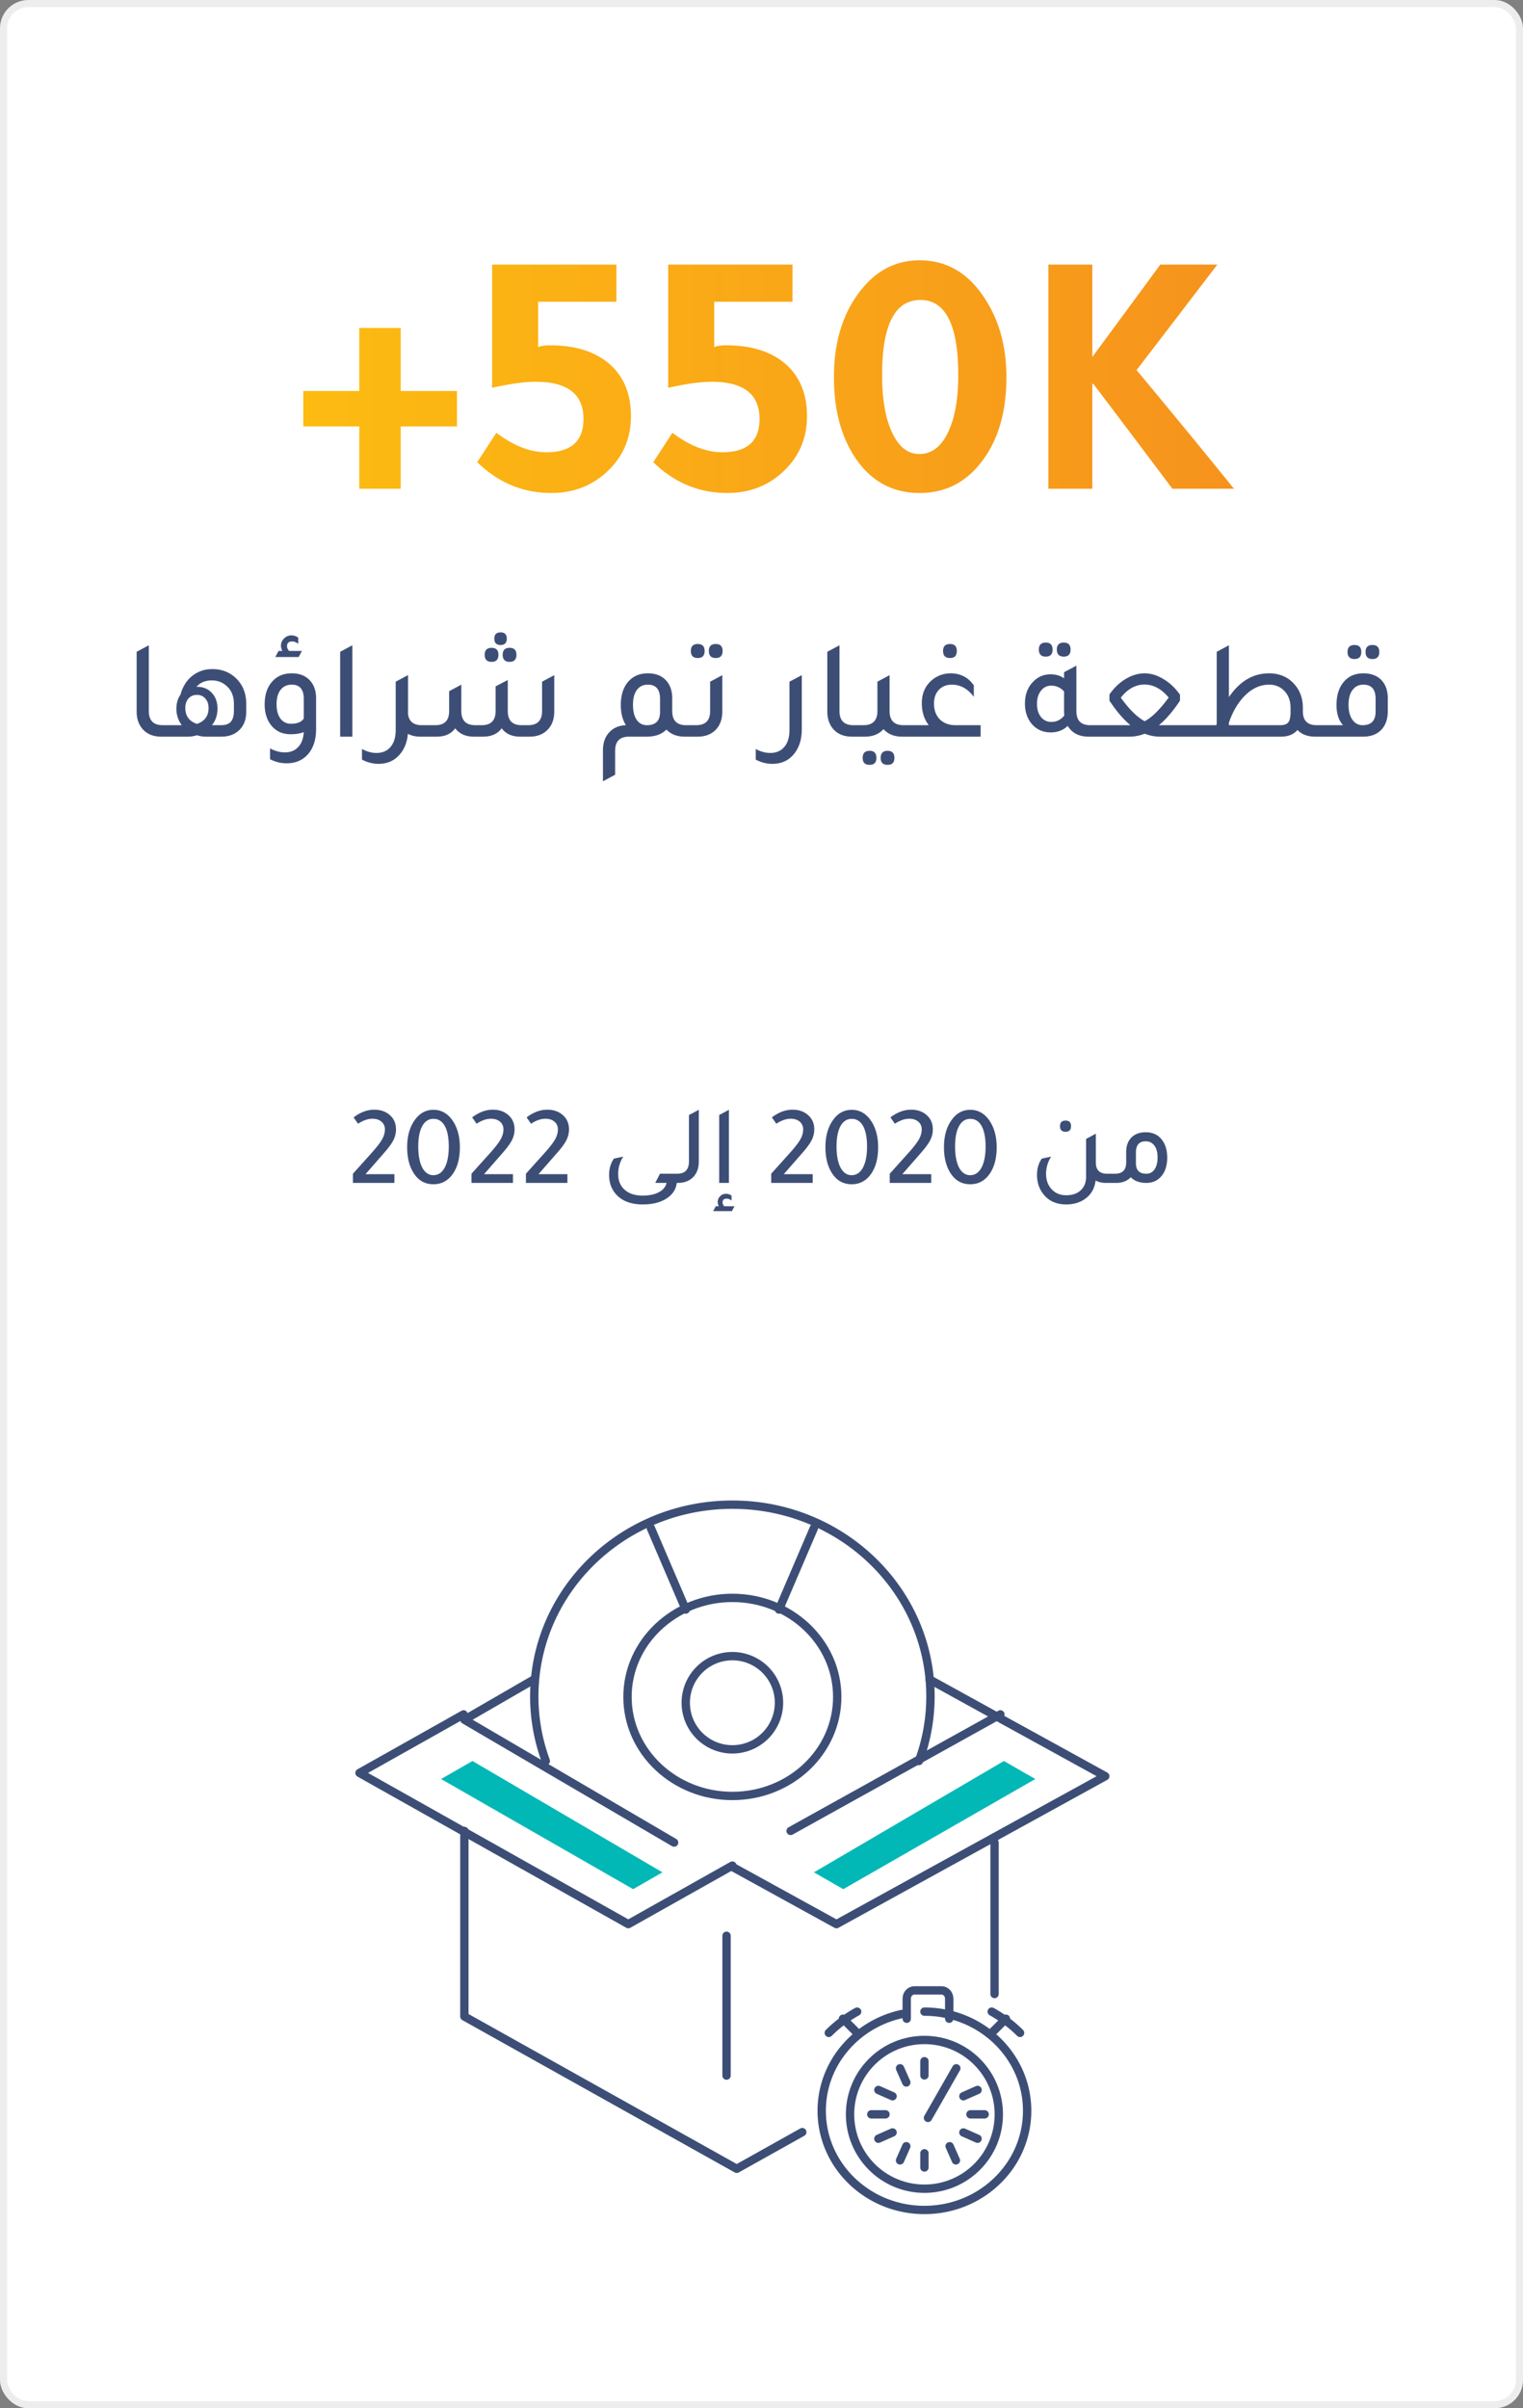 <svg width="215" height="340" viewBox="0 0 215 340" fill="none" xmlns="http://www.w3.org/2000/svg">
    <rect x="0" y="0" width="215" height="340" fill="#808080" stroke="none"/>
    <rect x=".5" y=".5" width="214" height="339" rx="3.5" fill="#fff" stroke="#EDEDED"/>
    <path d="m141.221 242.036-29.609 16.45M95.163 260.13l-29.609-17.341 9.832-5.688M113.257 301.011l-9.254 5.177-38.449-21.505v-26.197M140.399 260.13v21.384M102.565 273.29v19.739M103.388 263.558l14.693 8.087 37.944-20.884-14.691-8.086-10.111-5.574" stroke="#3D4E76" stroke-width="1.18" stroke-linecap="round" stroke-linejoin="round"/>
    <path d="m65.443 242.036-14.693 8.265 37.945 21.344 14.693-8.265" stroke="#3D4E76" stroke-width="1.18" stroke-linecap="round" stroke-linejoin="round"/>
    <path d="M77.051 248.614a26.248 26.248 0 0 1-1.627-9.122c0-14.947 12.52-27.064 27.964-27.064 15.444 0 27.963 12.117 27.963 27.064 0 3.203-.573 6.273-1.627 9.124" stroke="#3D4E76" stroke-width="1.18" stroke-linecap="round" stroke-linejoin="round"/>
    <path clip-rule="evenodd" d="M109.967 240.391a6.58 6.58 0 1 1-6.579-6.579 6.578 6.578 0 0 1 6.579 6.579z" stroke="#3D4E76" stroke-width="1.18" stroke-linecap="round" stroke-linejoin="round"/>
    <path clip-rule="evenodd" d="M118.192 239.569c0 7.722-6.629 13.982-14.805 13.982-8.177 0-14.804-6.26-14.804-13.982 0-7.722 6.627-13.982 14.804-13.982 8.176 0 14.805 6.26 14.805 13.982z" stroke="#3D4E76" stroke-width="1.18" stroke-linecap="round" stroke-linejoin="round"/>
    <path d="m96.808 227.232-4.935-11.515M109.967 227.232l4.935-11.515M130.5 284c8.008 0 14.5 6.268 14.5 14s-6.492 14-14.5 14-14.5-6.268-14.5-14c0-6.68 4.844-12.267 11.326-13.664M140 284a17.953 17.953 0 0 1 4 3" stroke="#3D4E76" stroke-width="1.18" stroke-linecap="round" stroke-linejoin="round"/>
    <path d="M128 285v-2.832c0-.645.487-1.168 1.088-1.168h3.823c.602 0 1.089.523 1.089 1.168V285" stroke="#3D4E76" stroke-width="1.18" stroke-linecap="round" stroke-linejoin="round"/>
    <path clip-rule="evenodd" d="M141 298.5c0 5.8-4.702 10.5-10.5 10.5-5.8 0-10.5-4.7-10.5-10.5s4.7-10.5 10.5-10.5c5.798 0 10.5 4.7 10.5 10.5z" stroke="#3D4E76" stroke-width="1.18" stroke-linecap="round" stroke-linejoin="round"/>
    <path d="m142 285-2 2M121 284a17.953 17.953 0 0 0-4 3M119 285l2 2M130.5 291v2M127.057 292l.886 2M124 295.057l2 .886M123 298.5h2M124 301.943l2-.886M127.057 305l.886-2M130.5 306v-2M134.943 305l-.886-2M138 301.943l-2-.886M139 298.5h-2M138 295.057l-2 .886M135 292l-4 7" stroke="#3D4E76" stroke-width="1.18" stroke-linecap="round" stroke-linejoin="round"/>
    <path fill-rule="evenodd" clip-rule="evenodd" d="m146.156 251.159-4.436-2.543-26.818 15.719 4.143 2.375 27.111-15.551zM62.264 251.159l4.437-2.543 26.817 15.719-4.142 2.375-27.112-15.551z" fill="#01B8B6"/>
    <path d="M50.716 60.2h-7.9v-5h7.9v-8.9h5.85v8.9h7.95v5h-7.95V69h-5.85v-8.8zm36.302-17.6h-11.05V49c.4-.167.95-.25 1.65-.25 3.667 0 6.517.917 8.55 2.75 1.933 1.767 2.9 4.183 2.9 7.25 0 3.233-1.2 5.917-3.6 8.05-2.1 1.867-4.65 2.8-7.65 2.8-4 0-7.483-1.45-10.45-4.35l2.7-4.15c2.433 1.833 4.784 2.75 7.05 2.75 3.5 0 5.25-1.567 5.25-4.7 0-3.5-2.25-5.25-6.75-5.25-1.566 0-3.617.283-6.15.85v-17.4h17.55v5.25zm24.854 0h-11.05V49c.4-.167.95-.25 1.65-.25 3.666 0 6.516.917 8.55 2.75 1.933 1.767 2.9 4.183 2.9 7.25 0 3.233-1.2 5.917-3.6 8.05-2.1 1.867-4.65 2.8-7.65 2.8-4 0-7.484-1.45-10.45-4.35l2.7-4.15c2.433 1.833 4.783 2.75 7.05 2.75 3.5 0 5.25-1.567 5.25-4.7 0-3.5-2.25-5.25-6.75-5.25-1.567 0-3.617.283-6.15.85v-17.4h17.55v5.25zm17.953-5.85c3.867 0 6.967 1.85 9.3 5.55 1.967 3.067 2.95 6.717 2.95 10.95 0 5.1-1.25 9.183-3.75 12.25-2.2 2.733-5.033 4.1-8.5 4.1-3.966 0-7.066-1.767-9.3-5.3-1.866-2.933-2.8-6.617-2.8-11.05 0-4.933 1.234-8.983 3.7-12.15 2.234-2.9 5.034-4.35 8.4-4.35zm.1 5.6c-3.6 0-5.4 3.533-5.4 10.6 0 3.567.517 6.367 1.55 8.4.934 1.833 2.167 2.75 3.7 2.75 1.7 0 3.034-.983 4-2.95 1-2 1.5-4.733 1.5-8.2 0-7.067-1.783-10.6-5.35-10.6zm24.274-5V50.4c4.4-5.967 7.6-10.317 9.6-13.05h8.05c-3.433 4.5-7.233 9.467-11.4 14.9A1428.91 1428.91 0 0 1 174.199 69h-8.7c-3.067-4.1-6.783-9.033-11.15-14.8h-.15V69h-6.2V37.35h6.2z" fill="url(#9pa1w5x12a)"/>
    <path d="M49.823 167v-1.296l2.544-2.832c.768-.853 1.286-1.515 1.552-1.984.278-.48.416-.96.416-1.44 0-.448-.16-.811-.48-1.088-.32-.277-.746-.416-1.28-.416-.64 0-1.317.235-2.032.704l-.624-.896c.95-.725 1.92-1.088 2.912-1.088.928 0 1.68.272 2.256.816.544.501.816 1.157.816 1.968a3.36 3.36 0 0 1-.368 1.52c-.245.48-.672 1.067-1.28 1.76l-2.656 3.04h4.08V167h-5.856zm11.368.192c-1.227 0-2.176-.555-2.848-1.664-.576-.939-.864-2.128-.864-3.568 0-1.611.379-2.917 1.136-3.92.672-.907 1.53-1.36 2.576-1.36 1.184 0 2.133.581 2.848 1.744.587.971.88 2.149.88 3.536 0 1.653-.373 2.965-1.12 3.936-.672.864-1.541 1.296-2.608 1.296zm0-9.232c-.683 0-1.21.341-1.584 1.024-.373.672-.56 1.632-.56 2.88 0 1.301.203 2.32.608 3.056.384.661.89.992 1.52.992.683 0 1.216-.357 1.6-1.072.384-.725.576-1.717.576-2.976 0-1.301-.203-2.293-.608-2.976-.373-.619-.89-.928-1.552-.928zm5.367 9.04v-1.296l2.544-2.832c.768-.853 1.285-1.515 1.552-1.984.277-.48.416-.96.416-1.44 0-.448-.16-.811-.48-1.088-.32-.277-.747-.416-1.28-.416-.64 0-1.317.235-2.032.704l-.624-.896c.95-.725 1.92-1.088 2.912-1.088.928 0 1.68.272 2.256.816.544.501.816 1.157.816 1.968a3.36 3.36 0 0 1-.368 1.52c-.245.48-.672 1.067-1.28 1.76l-2.656 3.04h4.08V167h-5.856zm7.687 0v-1.296l2.544-2.832c.768-.853 1.286-1.515 1.552-1.984.278-.48.416-.96.416-1.44 0-.448-.16-.811-.48-1.088-.32-.277-.746-.416-1.28-.416-.64 0-1.317.235-2.032.704l-.624-.896c.95-.725 1.92-1.088 2.912-1.088.928 0 1.68.272 2.256.816.544.501.816 1.157.816 1.968a3.36 3.36 0 0 1-.368 1.52c-.245.48-.672 1.067-1.28 1.76l-2.656 3.04h4.08V167h-5.856zm21.294 0c-.106.939-.618 1.691-1.536 2.256-.853.523-1.941.784-3.264.784-1.685 0-2.955-.491-3.808-1.472-.63-.725-.944-1.621-.944-2.688 0-.896.224-1.664.672-2.304l1.328-.288a4.488 4.488 0 0 0-.72 2.448c0 .949.31 1.696.928 2.24.608.544 1.456.816 2.544.816.917 0 1.675-.16 2.272-.48.598-.32.96-.757 1.088-1.312h-1.6l.672-1.296h2.416V167h-.048zm-.792 0v-1.296h.848c1.109 0 1.664-.581 1.664-1.744v-6.544l1.392-.736v7.296c0 .949-.283 1.701-.848 2.256-.534.512-1.232.768-2.096.768h-.96zm6.779 0v-9.584l1.376-.736V167h-1.376zm-.848 3.984.368-.688h.432a1.231 1.231 0 0 1-.16-.608c0-.309.117-.581.352-.816.235-.224.512-.336.832-.336.267 0 .523.085.768.256v.704c-.235-.181-.459-.272-.672-.272-.395 0-.592.176-.592.528 0 .181.075.363.224.544h1.456l-.368.688h-2.64zM108.87 167v-1.296l2.544-2.832c.768-.853 1.286-1.515 1.552-1.984.278-.48.416-.96.416-1.44 0-.448-.16-.811-.48-1.088-.32-.277-.746-.416-1.28-.416-.64 0-1.317.235-2.032.704l-.624-.896c.95-.725 1.92-1.088 2.912-1.088.928 0 1.68.272 2.256.816.544.501.816 1.157.816 1.968 0 .523-.122 1.029-.368 1.52-.245.48-.672 1.067-1.28 1.76l-2.656 3.04h4.08V167h-5.856zm11.368.192c-1.227 0-2.176-.555-2.848-1.664-.576-.939-.864-2.128-.864-3.568 0-1.611.378-2.917 1.136-3.92.672-.907 1.53-1.36 2.576-1.36 1.184 0 2.133.581 2.848 1.744.586.971.88 2.149.88 3.536 0 1.653-.374 2.965-1.12 3.936-.672.864-1.542 1.296-2.608 1.296zm0-9.232c-.683 0-1.211.341-1.584 1.024-.374.672-.56 1.632-.56 2.88 0 1.301.202 2.32.608 3.056.384.661.89.992 1.52.992.682 0 1.216-.357 1.6-1.072.384-.725.576-1.717.576-2.976 0-1.301-.203-2.293-.608-2.976-.374-.619-.891-.928-1.552-.928zm5.367 9.04v-1.296l2.544-2.832c.768-.853 1.285-1.515 1.552-1.984.277-.48.416-.96.416-1.44 0-.448-.16-.811-.48-1.088-.32-.277-.747-.416-1.28-.416-.64 0-1.318.235-2.032.704l-.624-.896c.949-.725 1.92-1.088 2.912-1.088.928 0 1.68.272 2.256.816.544.501.816 1.157.816 1.968 0 .523-.123 1.029-.368 1.52-.246.48-.672 1.067-1.28 1.76l-2.656 3.04h4.08V167h-5.856zm11.367.192c-1.226 0-2.176-.555-2.848-1.664-.576-.939-.864-2.128-.864-3.568 0-1.611.379-2.917 1.136-3.92.672-.907 1.531-1.36 2.576-1.36 1.184 0 2.134.581 2.848 1.744.587.971.88 2.149.88 3.536 0 1.653-.373 2.965-1.12 3.936-.672.864-1.541 1.296-2.608 1.296zm0-9.232c-.682 0-1.21.341-1.584 1.024-.373.672-.56 1.632-.56 2.88 0 1.301.203 2.32.608 3.056.384.661.891.992 1.52.992.683 0 1.216-.357 1.6-1.072.384-.725.576-1.717.576-2.976 0-1.301-.202-2.293-.608-2.976-.373-.619-.89-.928-1.552-.928zm13.453 1.824c-.522 0-.784-.267-.784-.8 0-.523.262-.784.784-.784.512 0 .768.261.768.784 0 .533-.256.8-.768.8zm5.84 5.92h1.056V167h-1.216c-.554 0-1.034-.112-1.44-.336-.128 1.088-.602 1.936-1.424 2.544-.736.555-1.648.832-2.736.832-1.386 0-2.464-.491-3.232-1.472-.586-.757-.88-1.653-.88-2.688 0-.896.224-1.664.672-2.304l1.328-.288a4.488 4.488 0 0 0-.72 2.448c0 .896.278 1.632.832 2.208.523.533 1.19.8 2 .8.939 0 1.664-.272 2.176-.816.427-.459.64-1.056.64-1.792v-5.344l1.376-.736v4.048c0 1.067.523 1.6 1.568 1.6zm2.715-3.04c0-.928.277-1.648.832-2.16.491-.437 1.131-.656 1.92-.656 1.013 0 1.792.373 2.336 1.12.469.629.704 1.451.704 2.464 0 1.152-.299 2.053-.896 2.704-.523.576-1.205.864-2.048.864-.96 0-1.691-.267-2.192-.8-.512.533-1.2.8-2.064.8h-1.216v-1.296h1.056c1.045 0 1.568-.533 1.568-1.6v-1.44zm1.376 1.552c0 .992.485 1.488 1.456 1.488.501 0 .891-.203 1.168-.608.288-.405.432-.971.432-1.696 0-.715-.149-1.269-.448-1.664-.299-.405-.709-.608-1.232-.608-.917 0-1.376.533-1.376 1.6v1.488zM22.77 104c-1.16 0-2.053-.373-2.68-1.12-.533-.64-.8-1.453-.8-2.44v-8.42l1.72-.92v9.28c0 1.333.654 2 1.96 2h1.32V104h-1.52zm2.712-5.94c.333-1.227.966-2.167 1.9-2.82.76-.52 1.62-.78 2.58-.78 1.413 0 2.58.48 3.5 1.44.866.907 1.3 2.073 1.3 3.5v1.06c0 1.16-.36 2.06-1.08 2.7-.627.56-1.44.84-2.44.84h-2.16c-.454 0-.88-.067-1.28-.2-.414.133-.84.2-1.28.2h-3.44v-1.62h2.58a3.783 3.783 0 0 1-.76-2.32c0-.787.193-1.453.58-2zm7.54 2.24v-.9c0-1.107-.354-1.967-1.06-2.58-.574-.507-1.26-.76-2.06-.76-.92 0-1.64.3-2.16.9h.06c.88 0 1.58.287 2.1.86.533.56.8 1.307.8 2.24 0 .893-.26 1.667-.78 2.32h1.26c.653 0 1.12-.16 1.4-.48.293-.333.44-.867.44-1.6zm-5.22 1.9c1.093-.373 1.64-1.12 1.64-2.24 0-.56-.154-1.007-.46-1.34-.294-.347-.687-.52-1.18-.52-.494 0-.894.173-1.2.52-.294.333-.44.78-.44 1.34 0 1.12.546 1.867 1.64 2.24zm14.82-10.3-.46.86h-3.3l.46-.86h.54c-.133-.24-.2-.493-.2-.76 0-.387.147-.72.44-1 .293-.293.64-.44 1.04-.44.333 0 .653.107.96.32v.88c-.28-.227-.56-.34-.84-.34-.493 0-.74.22-.74.66 0 .227.093.453.28.68h1.82zm.26 11.46c-.507.2-1.127.3-1.86.3-1.187 0-2.12-.447-2.8-1.34-.573-.76-.86-1.713-.86-2.86 0-1.413.38-2.52 1.14-3.32.68-.72 1.573-1.08 2.68-1.08 1.133 0 2.007.353 2.62 1.06.547.627.82 1.447.82 2.46v4.36c0 1.507-.393 2.7-1.18 3.58-.747.827-1.74 1.24-2.98 1.24a4.941 4.941 0 0 1-2.34-.58v-1.52c.707.373 1.407.56 2.1.56.787 0 1.413-.253 1.88-.76.467-.493.727-1.193.78-2.1zm0-4.7c0-1.333-.567-2-1.7-2-.667 0-1.193.247-1.58.74-.373.493-.56 1.167-.56 2.02 0 .84.18 1.513.54 2.02.373.493.873.74 1.5.74.88 0 1.48-.247 1.8-.74v-2.78zm5.139 5.34V92.02l1.72-.92V104h-1.72zm11.52-1.62h1.32V104h-1.52c-.68 0-1.266-.133-1.76-.4-.12 1.32-.58 2.373-1.38 3.16-.733.72-1.653 1.08-2.76 1.08-.8 0-1.58-.2-2.34-.6v-1.5c.68.373 1.36.56 2.04.56.854 0 1.52-.287 2-.86s.72-1.367.72-2.38v-6.82l1.72-.92v.02l.02-.02v5.46c.12 1.067.767 1.6 1.94 1.6zm11.123-11.32c-.587 0-.88-.3-.88-.9 0-.587.293-.88.88-.88.586 0 .88.293.88.88 0 .6-.294.9-.88.9zm-1.26 2.38c-.654 0-.98-.333-.98-1 0-.653.326-.98.98-.98.64 0 .96.327.96.98 0 .667-.32 1-.96 1zm2.54 0c-.654 0-.98-.333-.98-1 0-.653.326-.98.98-.98.64 0 .96.327.96.98 0 .667-.32 1-.96 1zM59.664 104v-1.62h1.8c1.293 0 1.94-.667 1.94-2v-2.8l1.72-.92v3.72c0 1.333.653 2 1.96 2h.92c1.306 0 1.96-.667 1.96-2V96.9l1.72-.9v4.38c0 1.333.646 2 1.94 2h.94c1.306 0 1.96-.667 1.96-2v-4.14l1.72-.92v5.12c0 1.133-.34 2.02-1.02 2.66-.6.587-1.4.887-2.4.9h-1.38c-1.174 0-2.047-.393-2.62-1.18-.574.773-1.427 1.167-2.56 1.18h-1.38c-1.147 0-2.02-.393-2.62-1.18-.574.787-1.447 1.18-2.62 1.18h-1.98zm37.173-1.62h1.34V104h-1.52c-1.08 0-1.94-.333-2.58-1-.627.64-1.513.973-2.66 1h-2.62c-1.307 0-1.96.667-1.96 2v3.38l-1.72.92v-4.36c0-1.107.32-1.98.96-2.62.573-.587 1.333-.9 2.28-.94-.48-.773-.72-1.72-.72-2.84 0-1.453.38-2.587 1.14-3.4.68-.72 1.573-1.08 2.68-1.08 1.133 0 2.007.353 2.62 1.06.547.627.82 1.447.82 2.46v1.8c0 1.333.646 2 1.94 2zm-3.66-1.86v-1.86c0-1.333-.574-2-1.72-2-.667 0-1.187.253-1.56.76-.36.493-.54 1.187-.54 2.08 0 .907.173 1.613.52 2.12.347.507.833.76 1.46.76 1.227 0 1.84-.62 1.84-1.86zm5.331-7.62c-.653 0-.98-.333-.98-1 0-.653.327-.98.98-.98.64 0 .96.327.96.98 0 .667-.32 1-.96 1zm2.54 0c-.653 0-.98-.333-.98-1 0-.653.327-.98.98-.98.64 0 .96.327.96.98 0 .667-.32 1-.96 1zm-4.08 11.1v-1.62h1.32c1.307 0 1.96-.667 1.96-2v-4.14l1.72-.92v5.12c0 1.133-.34 2.027-1.02 2.68-.626.587-1.446.88-2.46.88h-1.52zm16.22-1.06c0 1.493-.394 2.693-1.18 3.6-.747.867-1.74 1.3-2.98 1.3-.8 0-1.58-.2-2.34-.6v-1.5c.68.373 1.36.56 2.04.56.853 0 1.52-.287 2-.86s.72-1.367.72-2.38v-6.82l1.74-.92v7.62zm7.082 1.06c-1.16 0-2.053-.373-2.68-1.12-.533-.64-.8-1.453-.8-2.44v-8.42l1.72-.92v9.28c0 1.333.654 2 1.96 2h1.32V104h-1.52zm7.272-1.62h1.32V104h-1.52c-1.107 0-1.98-.353-2.62-1.06-.64.707-1.514 1.06-2.62 1.06h-1.52v-1.62h1.32c1.306 0 1.96-.667 1.96-2v-4.14l1.72-.92v5.06c0 1.333.653 2 1.96 2zm-4.78 3.62c.64 0 .96.333.96 1 0 .653-.32.98-.96.98-.654 0-.98-.327-.98-.98 0-.667.326-1 .98-1zm2.54 0c.64 0 .96.333.96 1 0 .653-.32.98-.96.98-.654 0-.98-.327-.98-.98 0-.667.326-1 .98-1zm8.81-13.1c-.653 0-.98-.333-.98-1 0-.653.327-.98.98-.98.64 0 .96.327.96.98 0 .667-.32 1-.96 1zm4.32 9.48V104h-10.78v-1.62h3.46c-.653-.84-.98-1.873-.98-3.1 0-1.36.467-2.44 1.4-3.24.76-.64 1.64-.967 2.64-.98 1.413 0 2.513.567 3.3 1.7v1.62c-.853-1.147-1.887-1.72-3.1-1.72-.76 0-1.373.247-1.84.74-.453.48-.68 1.127-.68 1.94 0 .92.273 1.66.82 2.22.56.547 1.3.82 2.22.82h3.54zm9.2-9.68c-.654 0-.98-.333-.98-1 0-.653.326-.98.98-.98.64 0 .96.327.96.98 0 .667-.32 1-.96 1zm2.54 0c-.654 0-.98-.333-.98-1 0-.653.326-.98.98-.98.64 0 .96.327.96.98 0 .667-.32 1-.96 1zm3.72 9.68h1.32V104h-1.52c-1.374 0-2.36-.507-2.96-1.52-.64.613-1.434.92-2.38.92-1.174 0-2.107-.44-2.8-1.32-.574-.747-.86-1.66-.86-2.74 0-1.293.393-2.333 1.18-3.12.666-.68 1.48-1.02 2.44-1.02.733 0 1.366.187 1.9.56v-.86l1.74-.92v6.4c0 1.333.646 2 1.94 2zm-3.68-4.76c-.494-.547-1.1-.82-1.82-.82-.587 0-1.067.24-1.44.72-.374.467-.56 1.08-.56 1.84 0 .773.186 1.393.56 1.86.373.467.86.7 1.46.7.746 0 1.36-.307 1.84-.92a5.33 5.33 0 0 1-.04-.56v-2.82zm13.687 4.76h5.28V104h-5.44c-.72 0-1.433-.14-2.14-.42a5.82 5.82 0 0 1-2.16.42h-5.42v-1.62H159.579c-.96-.787-1.947-1.94-2.96-3.46v-.88c.64-.92 1.4-1.647 2.28-2.18.893-.533 1.787-.8 2.68-.8.893 0 1.787.273 2.68.82.893.533 1.667 1.267 2.32 2.2v.84c-1.013 1.52-2.007 2.673-2.98 3.46h.3zm-5.68-3.88c1.227 1.68 2.353 2.787 3.38 3.32 1.027-.547 2.153-1.66 3.38-3.34-1-1.213-2.133-1.827-3.4-1.84-1.267 0-2.387.62-3.36 1.86zm27.645 3.88h1.32V104h-1.52c-1.067 0-1.9-.313-2.5-.94-.547.627-1.32.94-2.32.94h-12.86v-1.62h3.72l.06-.22V92.02l1.72-.92v7.32c1.52-2.24 3.407-3.36 5.66-3.36 1.507 0 2.713.527 3.62 1.58.773.893 1.16 1.993 1.16 3.3v.48c0 1.307.647 1.96 1.94 1.96zm-3.68-1.88v-.56c0-1.04-.32-1.867-.96-2.48-.547-.533-1.233-.8-2.06-.8-1.373 0-2.613.62-3.72 1.86-.827.933-1.48 2.1-1.96 3.5v.36h7.22c.573 0 .96-.133 1.16-.4.213-.267.32-.76.32-1.48zm9.028-7.46c-.654 0-.98-.333-.98-1 0-.653.326-.98.98-.98.64 0 .96.327.96.98 0 .667-.32 1-.96 1zm2.54 0c-.654 0-.98-.333-.98-1 0-.653.326-.98.98-.98.64 0 .96.327.96.98 0 .667-.32 1-.96 1zm-7.76 10.96v-1.62h3.6c-.614-.68-.92-1.627-.92-2.84 0-1.453.38-2.587 1.14-3.4.666-.72 1.553-1.08 2.66-1.08 1.133 0 2.013.353 2.64 1.06.533.627.8 1.447.8 2.46v1.9c-.014 1.107-.34 1.98-.98 2.62-.627.6-1.46.9-2.5.9h-6.44zm8.2-5.34c0-1.333-.574-2-1.72-2-.654 0-1.167.253-1.54.76-.374.493-.56 1.187-.56 2.08 0 .88.18 1.58.54 2.1.36.52.84.78 1.44.78 1.226 0 1.84-.64 1.84-1.92v-1.8z" fill="#3D4E76"/>
    <defs>
        <linearGradient id="9pa1w5x12a" x1="41.001" y1="80" x2="174" y2="80" gradientUnits="userSpaceOnUse">
            <stop stop-color="#FDBC11"/>
            <stop offset="1" stop-color="#F6931D"/>
        </linearGradient>
    </defs>
</svg>
